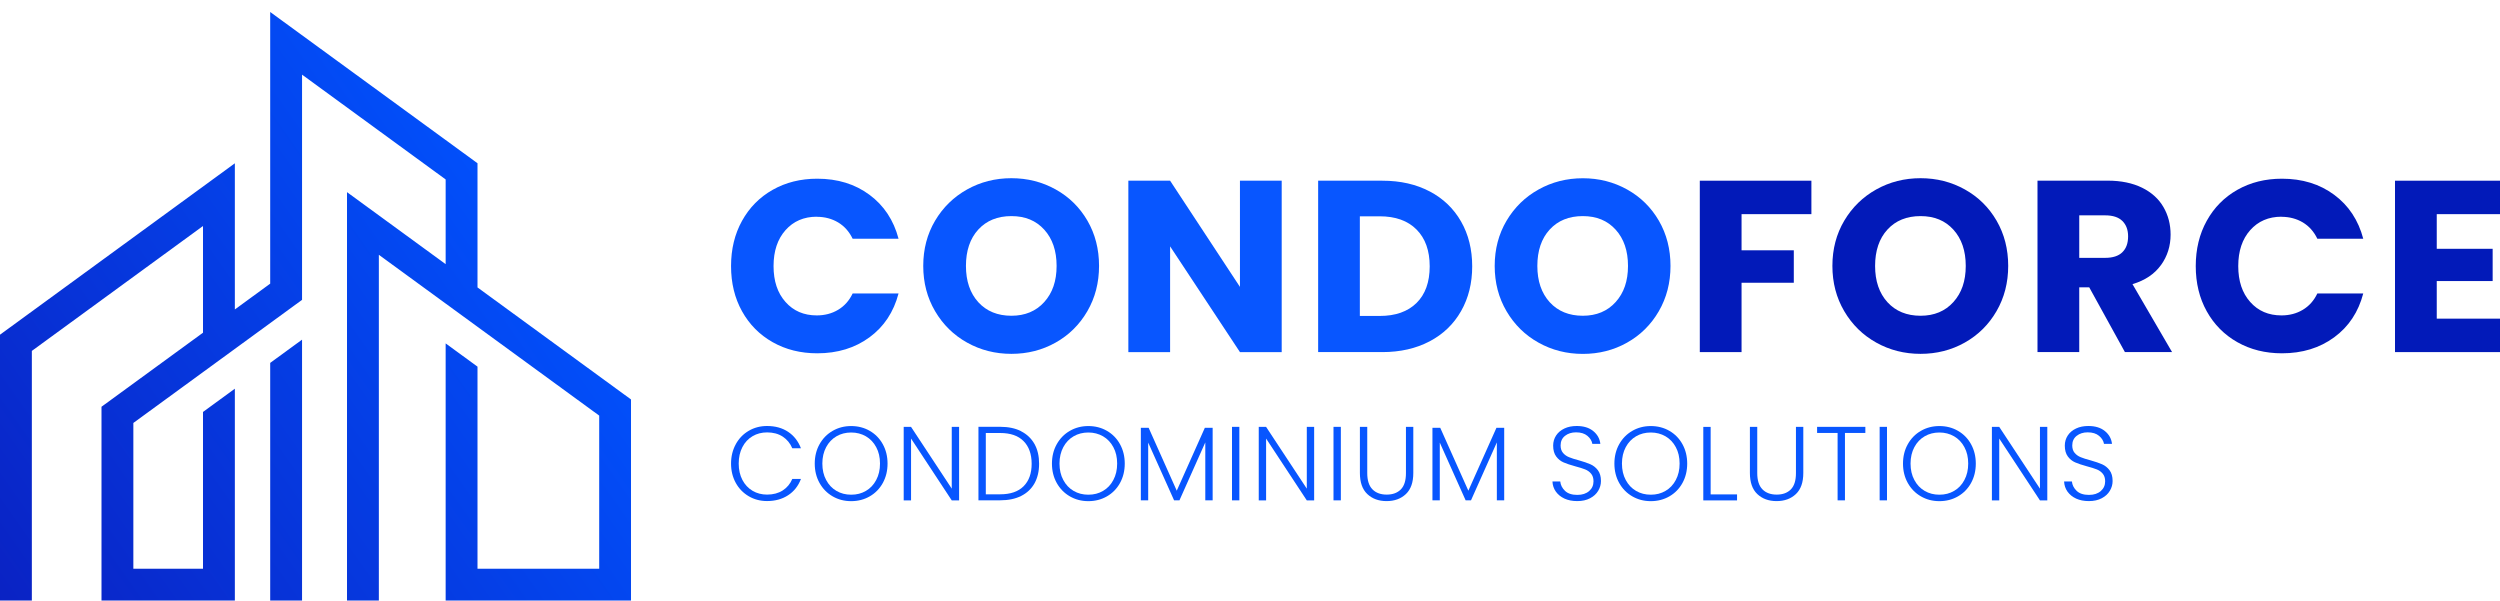 <?xml version="1.0" encoding="UTF-8"?>
<svg id="LOGO" xmlns="http://www.w3.org/2000/svg" xmlns:xlink="http://www.w3.org/1999/xlink" viewBox="0 0 500 120.11">
  <defs>
    <style>
      .cls-1 {
        fill: #021ab9;
      }

      .cls-1, .cls-2, .cls-3 {
        stroke-width: 0px;
      }

      .cls-2 {
        fill: url(#Degradado_sin_nombre_23);
      }

      .cls-3 {
        fill: #0856ff;
      }
    </style>
    <linearGradient id="Degradado_sin_nombre_23" data-name="Degradado sin nombre 23" x1="1.34" y1="123.73" x2="115.91" y2="43.11" gradientUnits="userSpaceOnUse">
      <stop offset="0" stop-color="#0a22c3"/>
      <stop offset="1" stop-color="#0153ff"/>
    </linearGradient>
  </defs>
  <g>
    <g>
      <path class="cls-3" d="M147.16,88.83c.63-1.14,1.49-2.03,2.59-2.67,1.09-.64,2.31-.96,3.66-.96,1.64,0,3.05.39,4.22,1.17s2.02,1.88,2.56,3.29h-1.73c-.42-1-1.06-1.77-1.92-2.34-.86-.56-1.9-.84-3.12-.84-1.08,0-2.05.25-2.91.76-.86.51-1.54,1.23-2.03,2.18-.49.95-.74,2.04-.74,3.29s.25,2.34.74,3.28c.49.94,1.17,1.66,2.03,2.17.86.51,1.83.76,2.91.76,1.22,0,2.26-.28,3.12-.83.86-.55,1.5-1.32,1.92-2.3h1.73c-.53,1.4-1.39,2.49-2.57,3.26s-2.58,1.16-4.21,1.16c-1.35,0-2.57-.32-3.66-.96-1.09-.64-1.96-1.52-2.59-2.66-.63-1.14-.95-2.43-.95-3.87s.32-2.74.95-3.88Z"/>
      <path class="cls-3" d="M166.53,99.27c-1.11-.64-1.98-1.53-2.62-2.67s-.96-2.44-.96-3.88.32-2.74.96-3.88,1.51-2.03,2.62-2.67c1.11-.64,2.34-.96,3.7-.96s2.62.32,3.72.96c1.11.64,1.98,1.53,2.61,2.67.63,1.14.95,2.44.95,3.88s-.32,2.74-.95,3.88c-.63,1.14-1.5,2.03-2.61,2.67-1.11.64-2.35.96-3.72.96s-2.59-.32-3.7-.96ZM173.18,98.18c.87-.5,1.56-1.23,2.06-2.18.51-.95.76-2.04.76-3.29s-.25-2.34-.76-3.28c-.5-.94-1.19-1.66-2.06-2.17-.87-.5-1.85-.76-2.94-.76s-2.08.25-2.95.76-1.56,1.23-2.06,2.17c-.5.94-.76,2.03-.76,3.28s.25,2.35.76,3.29c.5.95,1.19,1.67,2.06,2.18s1.85.76,2.95.76,2.08-.25,2.94-.76Z"/>
      <path class="cls-3" d="M191.82,100.08h-1.47l-8.14-12.37v12.37h-1.47v-14.7h1.47l8.14,12.35v-12.35h1.47v14.7Z"/>
      <path class="cls-3" d="M204.23,86.26c1.16.59,2.05,1.44,2.67,2.54.62,1.11.92,2.43.92,3.95s-.31,2.82-.92,3.92c-.62,1.1-1.51,1.94-2.67,2.52s-2.56.87-4.19.87h-4.35v-14.7h4.35c1.63,0,3.02.29,4.19.88ZM204.72,97.25c1.07-1.07,1.61-2.57,1.61-4.49s-.54-3.45-1.61-4.53c-1.07-1.09-2.63-1.63-4.68-1.63h-2.88v12.26h2.88c2.05,0,3.61-.54,4.68-1.61Z"/>
      <path class="cls-3" d="M213.97,99.27c-1.11-.64-1.98-1.53-2.62-2.67-.64-1.14-.96-2.44-.96-3.88s.32-2.74.96-3.88,1.51-2.03,2.62-2.67c1.11-.64,2.34-.96,3.7-.96s2.62.32,3.72.96c1.11.64,1.98,1.53,2.61,2.67.63,1.14.95,2.44.95,3.88s-.32,2.74-.95,3.88c-.63,1.14-1.5,2.03-2.61,2.67-1.11.64-2.35.96-3.72.96s-2.59-.32-3.7-.96ZM220.61,98.18c.87-.5,1.56-1.23,2.06-2.18.51-.95.76-2.04.76-3.29s-.25-2.34-.76-3.28c-.5-.94-1.19-1.66-2.06-2.17-.87-.5-1.85-.76-2.94-.76s-2.08.25-2.95.76-1.56,1.23-2.06,2.17c-.5.94-.76,2.03-.76,3.28s.25,2.35.76,3.29c.5.95,1.19,1.67,2.06,2.18s1.85.76,2.95.76,2.08-.25,2.94-.76Z"/>
      <path class="cls-3" d="M242.53,85.56v14.51h-1.47v-11.59l-5.17,11.59h-1.07l-5.18-11.55v11.55h-1.47v-14.51h1.56l5.62,12.58,5.62-12.58h1.58Z"/>
      <path class="cls-3" d="M247.87,85.37v14.7h-1.47v-14.7h1.47Z"/>
      <path class="cls-3" d="M262.83,100.08h-1.47l-8.14-12.37v12.37h-1.47v-14.7h1.47l8.14,12.35v-12.35h1.47v14.7Z"/>
      <path class="cls-3" d="M268.17,85.37v14.7h-1.47v-14.7h1.47Z"/>
      <path class="cls-3" d="M273.45,85.37v9.26c0,1.46.35,2.54,1.04,3.24.69.7,1.64,1.05,2.85,1.05s2.15-.35,2.83-1.04c.68-.69,1.02-1.78,1.02-3.25v-9.26h1.47v9.23c0,1.87-.49,3.27-1.48,4.21-.99.94-2.28,1.41-3.86,1.41s-2.87-.47-3.86-1.41c-.99-.94-1.48-2.34-1.48-4.21v-9.23h1.47Z"/>
      <path class="cls-3" d="M300.84,85.56v14.51h-1.47v-11.59l-5.17,11.59h-1.07l-5.17-11.55v11.55h-1.47v-14.51h1.56l5.62,12.58,5.62-12.58h1.58Z"/>
      <path class="cls-3" d="M312.9,99.72c-.74-.34-1.31-.81-1.74-1.41-.42-.6-.64-1.28-.67-2.02h1.56c.07.72.39,1.34.95,1.88s1.38.81,2.46.81c1,0,1.78-.26,2.37-.77.58-.51.87-1.16.87-1.95,0-.63-.16-1.14-.48-1.52-.32-.39-.72-.67-1.2-.86s-1.14-.4-1.98-.62c-.98-.27-1.76-.53-2.33-.78-.58-.25-1.07-.64-1.47-1.18s-.61-1.26-.61-2.17c0-.76.2-1.43.59-2.03s.95-1.06,1.66-1.4,1.54-.5,2.46-.5c1.36,0,2.46.33,3.29,1s1.32,1.52,1.44,2.58h-1.6c-.1-.6-.43-1.14-.99-1.61-.56-.47-1.32-.7-2.27-.7-.88,0-1.62.23-2.21.7s-.88,1.11-.88,1.92c0,.62.16,1.11.48,1.49.32.38.73.67,1.21.86.48.2,1.14.41,1.97.63.95.27,1.73.53,2.31.79.59.26,1.09.66,1.49,1.19s.61,1.25.61,2.15c0,.69-.18,1.34-.55,1.96-.37.62-.9,1.11-1.62,1.49-.72.38-1.57.57-2.57.57s-1.82-.17-2.56-.5Z"/>
      <path class="cls-3" d="M326.46,99.27c-1.11-.64-1.98-1.53-2.62-2.67s-.96-2.44-.96-3.88.32-2.74.96-3.88c.64-1.14,1.51-2.03,2.62-2.67,1.11-.64,2.34-.96,3.7-.96s2.62.32,3.72.96c1.11.64,1.98,1.53,2.61,2.67.63,1.14.95,2.44.95,3.88s-.32,2.74-.95,3.88c-.63,1.14-1.5,2.03-2.61,2.67-1.11.64-2.35.96-3.72.96s-2.59-.32-3.7-.96ZM333.1,98.18c.87-.5,1.56-1.23,2.06-2.18.51-.95.76-2.04.76-3.29s-.25-2.34-.76-3.28c-.5-.94-1.19-1.66-2.06-2.17-.87-.5-1.85-.76-2.94-.76s-2.08.25-2.95.76-1.56,1.23-2.06,2.17c-.5.94-.76,2.03-.76,3.28s.25,2.35.76,3.29c.5.95,1.19,1.67,2.06,2.18s1.85.76,2.95.76,2.08-.25,2.94-.76Z"/>
      <path class="cls-3" d="M342.13,98.88h5.28v1.2h-6.75v-14.7h1.47v13.5Z"/>
      <path class="cls-3" d="M351.45,85.37v9.26c0,1.46.35,2.54,1.04,3.24.69.7,1.64,1.05,2.85,1.05s2.15-.35,2.83-1.04c.68-.69,1.02-1.78,1.02-3.25v-9.26h1.47v9.23c0,1.87-.49,3.27-1.48,4.21-.99.94-2.28,1.41-3.86,1.41s-2.87-.47-3.86-1.41c-.99-.94-1.48-2.34-1.48-4.21v-9.23h1.47Z"/>
      <path class="cls-3" d="M373.07,85.37v1.22h-4.08v13.48h-1.47v-13.48h-4.1v-1.22h9.65Z"/>
      <path class="cls-3" d="M377.4,85.37v14.7h-1.47v-14.7h1.47Z"/>
      <path class="cls-3" d="M384.18,99.27c-1.11-.64-1.98-1.53-2.62-2.67s-.96-2.44-.96-3.88.32-2.74.96-3.88,1.51-2.03,2.62-2.67c1.11-.64,2.34-.96,3.7-.96s2.62.32,3.72.96c1.11.64,1.98,1.53,2.61,2.67.63,1.14.95,2.44.95,3.88s-.32,2.74-.95,3.88c-.63,1.14-1.5,2.03-2.61,2.67-1.11.64-2.35.96-3.72.96s-2.59-.32-3.7-.96ZM390.82,98.18c.87-.5,1.56-1.23,2.06-2.18.51-.95.76-2.04.76-3.29s-.25-2.34-.76-3.28c-.5-.94-1.19-1.66-2.06-2.17-.87-.5-1.85-.76-2.94-.76s-2.08.25-2.95.76-1.56,1.23-2.06,2.17c-.5.94-.76,2.03-.76,3.28s.25,2.35.76,3.29c.5.95,1.19,1.67,2.06,2.18s1.85.76,2.95.76,2.08-.25,2.94-.76Z"/>
      <path class="cls-3" d="M409.46,100.08h-1.47l-8.14-12.37v12.37h-1.47v-14.7h1.47l8.14,12.35v-12.35h1.47v14.7Z"/>
      <path class="cls-3" d="M415.23,99.72c-.74-.34-1.31-.81-1.74-1.41-.42-.6-.64-1.28-.67-2.02h1.56c.07.72.39,1.34.95,1.88s1.38.81,2.46.81c1,0,1.78-.26,2.37-.77.58-.51.87-1.16.87-1.95,0-.63-.16-1.14-.48-1.52-.32-.39-.72-.67-1.2-.86s-1.14-.4-1.98-.62c-.98-.27-1.76-.53-2.33-.78-.58-.25-1.07-.64-1.47-1.18s-.61-1.26-.61-2.17c0-.76.2-1.43.59-2.03s.95-1.06,1.66-1.4,1.54-.5,2.46-.5c1.36,0,2.46.33,3.29,1s1.32,1.52,1.44,2.58h-1.6c-.1-.6-.43-1.14-.99-1.61-.56-.47-1.32-.7-2.27-.7-.88,0-1.62.23-2.21.7s-.88,1.11-.88,1.92c0,.62.16,1.11.48,1.49.32.38.73.67,1.21.86.48.2,1.14.41,1.97.63.95.27,1.73.53,2.31.79.59.26,1.09.66,1.49,1.19s.61,1.25.61,2.15c0,.69-.18,1.34-.55,1.96-.37.62-.9,1.11-1.62,1.49-.72.38-1.57.57-2.57.57s-1.82-.17-2.56-.5Z"/>
    </g>
    <g>
      <path class="cls-3" d="M163.35,43.36c1.6,0,3.02.38,4.27,1.12,1.25.75,2.22,1.84,2.91,3.27h9.18c-.98-3.71-2.91-6.64-5.81-8.79-2.9-2.15-6.38-3.22-10.45-3.22-3.32,0-6.29.74-8.91,2.22-2.62,1.48-4.66,3.55-6.13,6.2-1.47,2.65-2.2,5.67-2.2,9.06s.73,6.4,2.2,9.04c1.47,2.64,3.51,4.7,6.13,6.18,2.62,1.48,5.59,2.22,8.91,2.22,4.07,0,7.55-1.07,10.45-3.2,2.9-2.13,4.83-5.05,5.81-8.77h-9.18c-.68,1.43-1.65,2.52-2.91,3.27-1.25.75-2.68,1.12-4.27,1.12-2.57,0-4.66-.89-6.25-2.69-1.6-1.79-2.39-4.18-2.39-7.18s.8-5.39,2.39-7.18c1.59-1.79,3.68-2.69,6.25-2.69Z"/>
      <path class="cls-3" d="M211.14,37.89c-2.69-1.5-5.64-2.25-8.86-2.25s-6.18.75-8.86,2.25-4.82,3.58-6.4,6.25c-1.58,2.67-2.37,5.68-2.37,9.04s.79,6.37,2.37,9.06c1.58,2.69,3.71,4.78,6.4,6.28,2.69,1.5,5.64,2.25,8.86,2.25s6.17-.75,8.84-2.25c2.67-1.5,4.79-3.59,6.35-6.28,1.56-2.69,2.34-5.71,2.34-9.06s-.77-6.36-2.32-9.04c-1.55-2.67-3.66-4.75-6.35-6.25ZM208.85,60.41c-1.64,1.82-3.83,2.74-6.57,2.74s-4.97-.9-6.62-2.71c-1.64-1.81-2.47-4.22-2.47-7.25s.82-5.49,2.47-7.28c1.64-1.79,3.85-2.69,6.62-2.69s4.92.9,6.57,2.71c1.64,1.81,2.47,4.22,2.47,7.25s-.82,5.4-2.47,7.23Z"/>
      <polygon class="cls-3" points="247.99 57.38 234.02 36.14 225.67 36.14 225.67 70.42 234.02 70.42 234.02 49.27 247.99 70.42 256.34 70.42 256.34 36.14 247.99 36.14 247.99 57.38"/>
      <path class="cls-3" d="M285.94,38.29c-2.7-1.43-5.86-2.15-9.47-2.15h-12.84v34.28h12.84c3.58,0,6.73-.72,9.45-2.15,2.72-1.43,4.82-3.45,6.3-6.06,1.48-2.6,2.22-5.58,2.22-8.94s-.74-6.37-2.22-8.96c-1.48-2.59-3.57-4.6-6.28-6.03ZM283.3,60.6c-1.76,1.73-4.22,2.59-7.37,2.59h-3.96v-19.93h3.96c3.16,0,5.62.88,7.37,2.64,1.76,1.76,2.64,4.22,2.64,7.37s-.88,5.6-2.64,7.33Z"/>
      <path class="cls-3" d="M331.78,44.15c-1.55-2.67-3.66-4.75-6.35-6.25s-5.64-2.25-8.86-2.25-6.18.75-8.86,2.25c-2.69,1.5-4.82,3.58-6.4,6.25-1.58,2.67-2.37,5.68-2.37,9.04s.79,6.37,2.37,9.06c1.58,2.69,3.71,4.78,6.4,6.28,2.69,1.5,5.64,2.25,8.86,2.25s6.17-.75,8.84-2.25c2.67-1.5,4.79-3.59,6.35-6.28,1.56-2.69,2.34-5.71,2.34-9.06s-.77-6.36-2.32-9.04ZM323.13,60.41c-1.64,1.82-3.83,2.74-6.57,2.74s-4.97-.9-6.62-2.71c-1.64-1.81-2.47-4.22-2.47-7.25s.82-5.49,2.47-7.28c1.64-1.79,3.85-2.69,6.62-2.69s4.92.9,6.57,2.71c1.64,1.81,2.47,4.22,2.47,7.25s-.82,5.4-2.47,7.23Z"/>
    </g>
    <g>
      <polygon class="cls-1" points="339.96 70.42 348.31 70.42 348.31 56.55 358.76 56.55 358.76 50.06 348.31 50.06 348.31 42.83 362.28 42.83 362.28 36.14 339.96 36.14 339.96 70.42"/>
      <path class="cls-1" d="M392.97,37.89c-2.69-1.5-5.64-2.25-8.86-2.25s-6.18.75-8.86,2.25-4.82,3.58-6.4,6.25c-1.58,2.67-2.37,5.68-2.37,9.04s.79,6.37,2.37,9.06c1.58,2.69,3.71,4.78,6.4,6.28,2.69,1.5,5.64,2.25,8.86,2.25s6.17-.75,8.84-2.25c2.67-1.5,4.79-3.59,6.35-6.28,1.56-2.69,2.34-5.71,2.34-9.06s-.77-6.36-2.32-9.04c-1.55-2.67-3.66-4.75-6.35-6.25ZM390.68,60.41c-1.64,1.82-3.83,2.74-6.57,2.74s-4.97-.9-6.62-2.71c-1.64-1.81-2.47-4.22-2.47-7.25s.82-5.49,2.47-7.28c1.64-1.79,3.85-2.69,6.62-2.69s4.92.9,6.57,2.71c1.64,1.81,2.47,4.22,2.47,7.25s-.82,5.4-2.47,7.23Z"/>
      <path class="cls-1" d="M432.19,53.03c1.29-1.79,1.93-3.83,1.93-6.11,0-2.02-.47-3.85-1.42-5.49-.94-1.64-2.37-2.94-4.27-3.88-1.91-.94-4.21-1.42-6.91-1.42h-14.02v34.28h8.35v-12.94h2l7.13,12.94h9.43l-7.91-13.58c2.51-.75,4.4-2.02,5.69-3.81ZM424.47,50.45c-.77.75-1.91,1.12-3.44,1.12h-5.18v-8.5h5.18c1.53,0,2.68.37,3.44,1.12.76.75,1.15,1.77,1.15,3.08,0,1.37-.38,2.43-1.15,3.17Z"/>
      <path class="cls-1" d="M456.29,43.36c1.59,0,3.02.38,4.27,1.12,1.25.75,2.22,1.84,2.91,3.27h9.18c-.98-3.71-2.91-6.64-5.81-8.79s-6.38-3.22-10.45-3.22c-3.32,0-6.29.74-8.91,2.22-2.62,1.48-4.66,3.55-6.13,6.2-1.47,2.65-2.2,5.67-2.2,9.06s.73,6.4,2.2,9.04c1.47,2.64,3.51,4.7,6.13,6.18,2.62,1.48,5.59,2.22,8.91,2.22,4.07,0,7.55-1.07,10.45-3.2,2.9-2.13,4.84-5.05,5.81-8.77h-9.18c-.68,1.43-1.65,2.52-2.91,3.27-1.25.75-2.68,1.12-4.27,1.12-2.57,0-4.66-.89-6.25-2.69-1.6-1.79-2.39-4.18-2.39-7.18s.8-5.39,2.39-7.18c1.59-1.79,3.68-2.69,6.25-2.69Z"/>
      <polygon class="cls-1" points="500 42.83 500 36.14 479 36.14 479 70.42 500 70.42 500 63.73 487.35 63.73 487.35 56.21 498.53 56.21 498.53 49.76 487.35 49.76 487.35 42.83 500 42.83"/>
    </g>
  </g>
  <g id="CUSTOM-Form1">
    <path class="cls-2" d="M54.04,72.58l6.37-4.65v52.17h-6.37v-47.53ZM95.5,57.48v-24.83L54.04,2.4v54.33l-7.07,5.16v-29.23L0,66.94v53.17h6.37v-49.93l34.23-24.98v21.34l-20.3,14.81v38.75h26.67v-42.36l-6.37,4.65v31.35h-13.93v-29.15l33.74-24.62V14.93l28.72,20.96v16.94l-19.73-14.4v81.67h6.37V50.96l44.07,32.16v30.62h-24.34v-40.41l-6.37-4.65v51.43h37.07v-40.22l-30.71-22.41Z"/>
  </g>
</svg>
